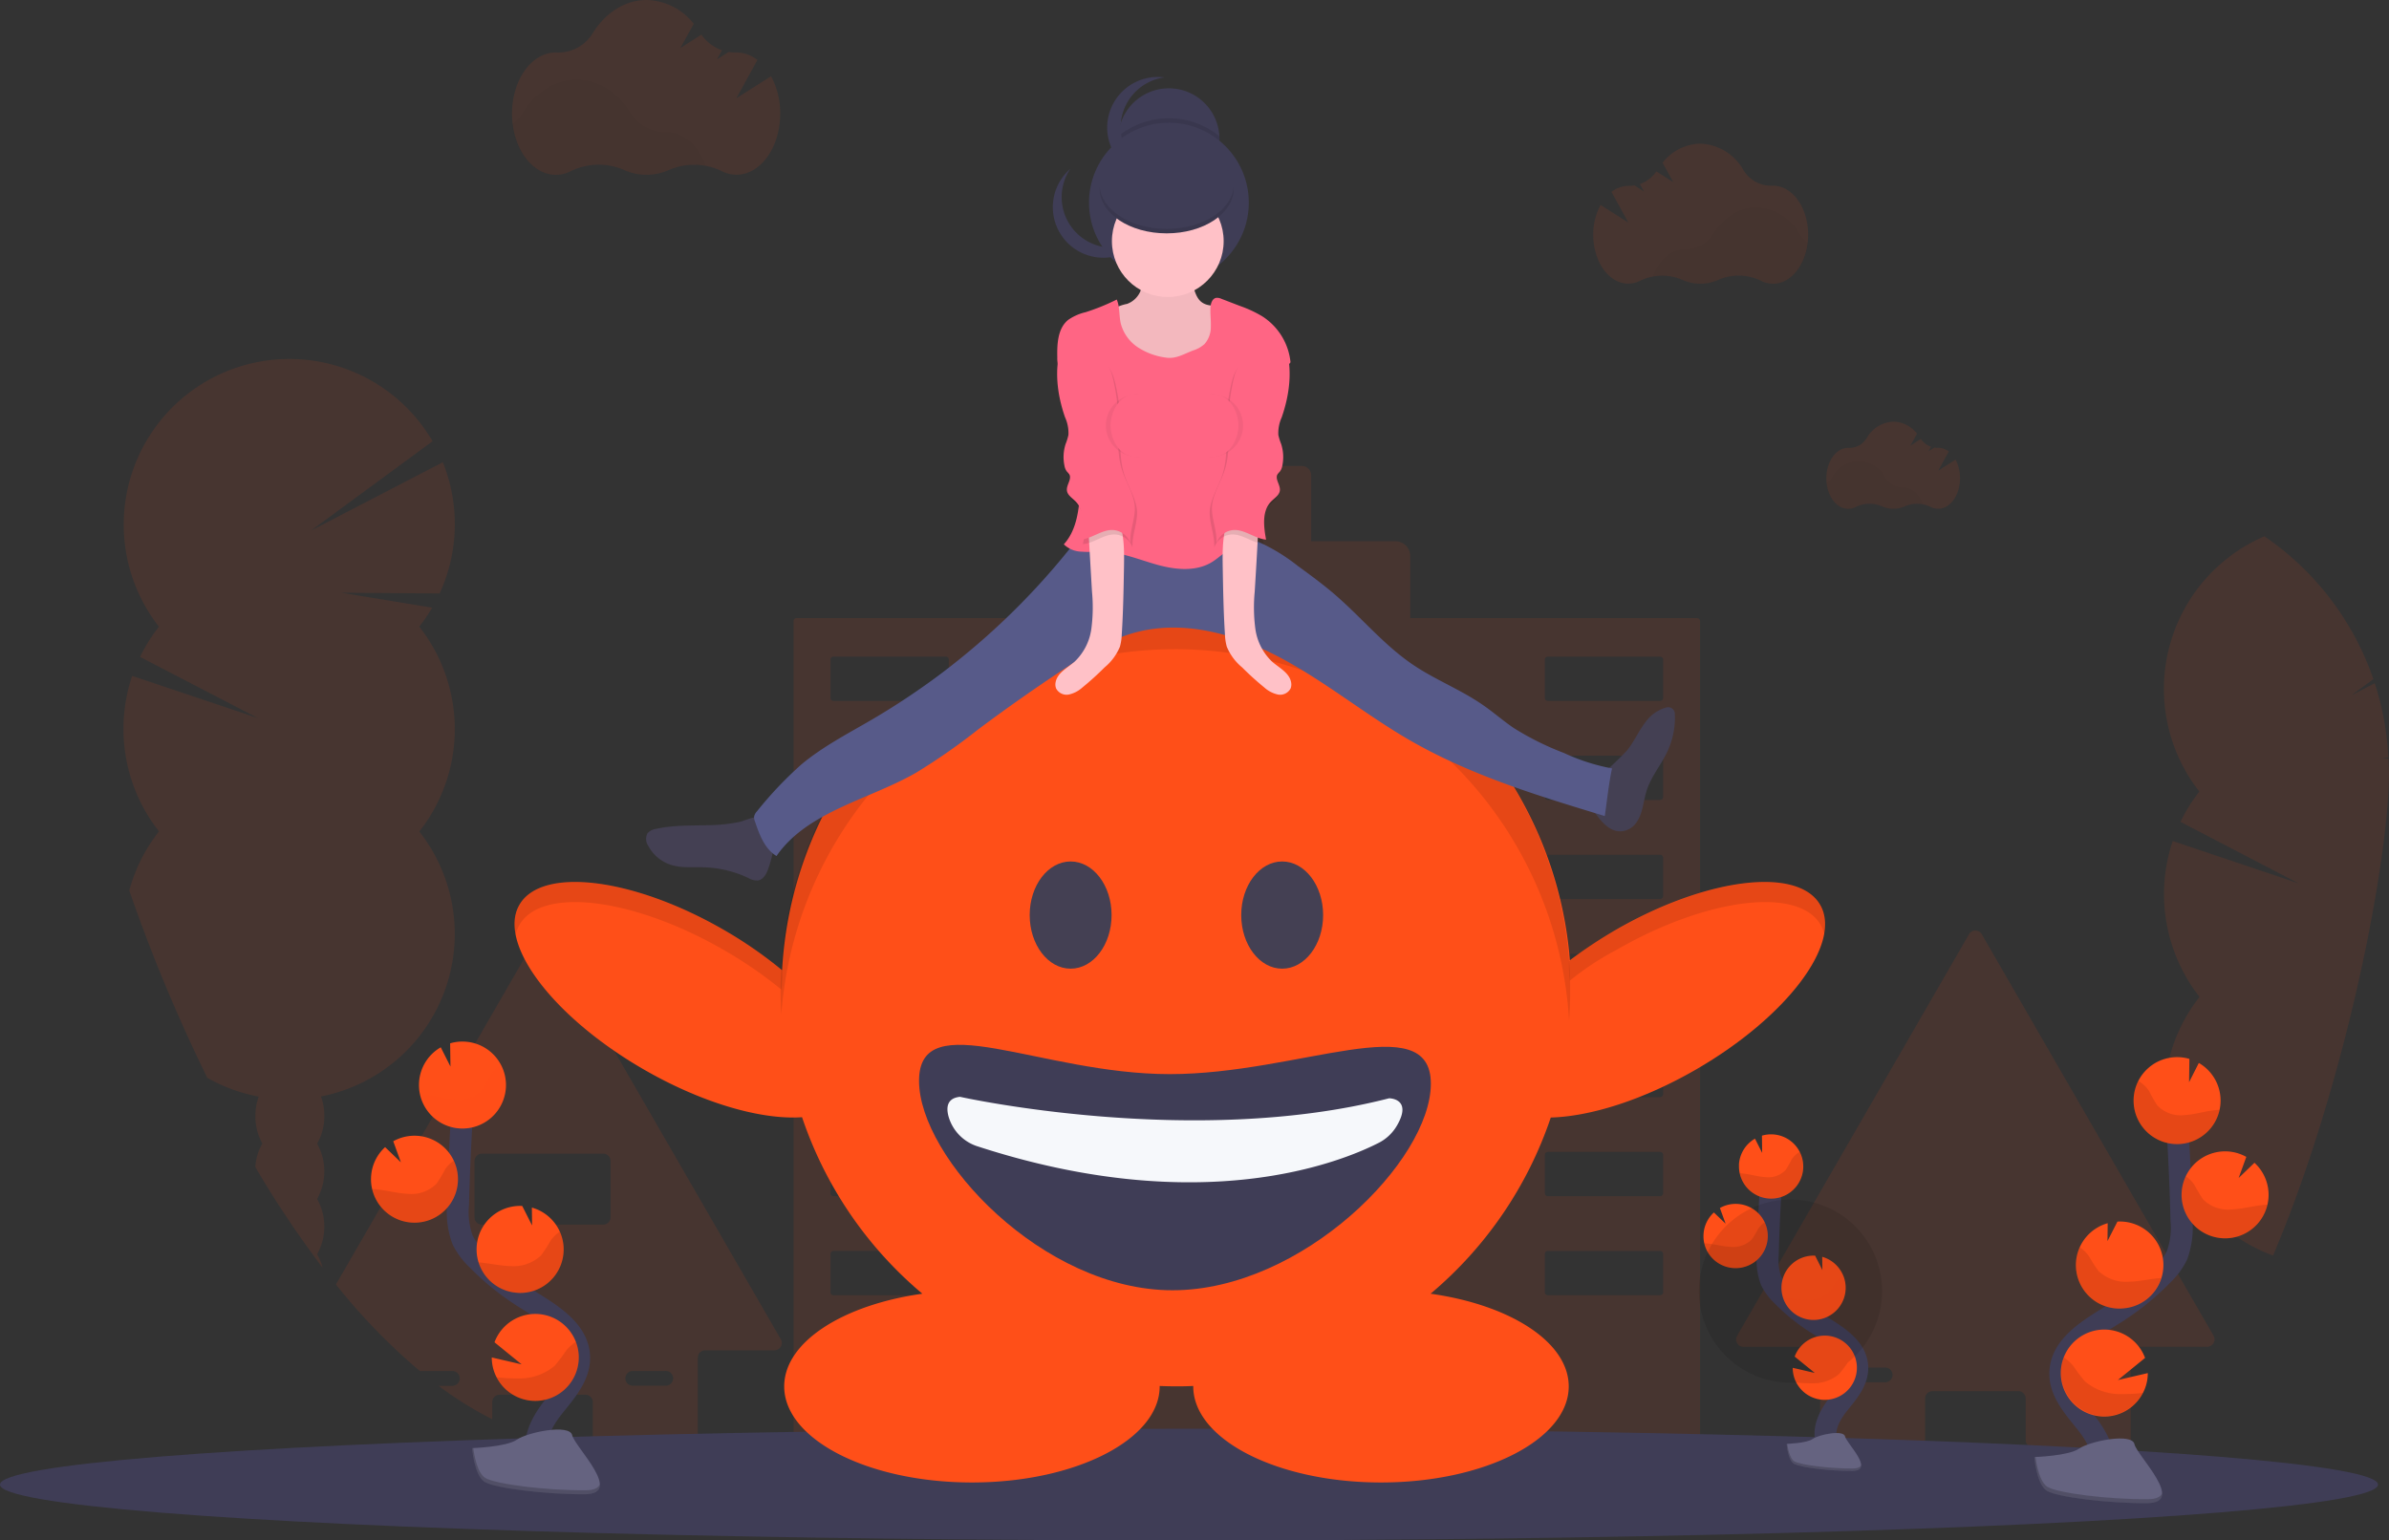 <svg xmlns="http://www.w3.org/2000/svg" width="436.47" height="281.519" viewBox="0 0 436.47 281.519">
  <rect x="0" y="0" width="436.47" height="281.519" fill="#333333" stroke="none"/>
  <g id="Group_11" data-name="Group 11" transform="translate(-635 -1515.911)">
    <path id="Path_185" data-name="Path 185" d="M929.614,595.784l-42.34-73.357a1.348,1.348,0,0,0-2.34,0l-42.353,73.357a1.348,1.348,0,0,0,1.172,2.042h12.634a1.356,1.356,0,0,1,1.352,1.352v15.672a1.348,1.348,0,0,0,1.343,1.352h16.484a1.352,1.352,0,0,0,1.352-1.352v-7.583a1.348,1.348,0,0,1,1.348-1.347h15.672a1.352,1.352,0,0,1,1.352,1.347v7.567a1.352,1.352,0,0,0,1.352,1.352h16.48a1.364,1.364,0,0,0,1.356-1.352V599.161a1.352,1.352,0,0,1,1.352-1.352h12.634a1.352,1.352,0,0,0,1.151-2.025ZM870.581,603.9a1.364,1.364,0,0,1-.96.408h-5.945a1.352,1.352,0,0,1,0-2.7h5.945a1.348,1.348,0,0,1,1.352,1.352,1.364,1.364,0,0,1-.392.943Zm38.9,0a1.343,1.343,0,0,1-.956.408h-5.941a1.352,1.352,0,0,1,0-2.7h5.941a1.347,1.347,0,0,1,.956,2.307Z" transform="translate(109.802 1164.222)" fill="#ff4f18" opacity="0.1"/>
    <path id="Path_186" data-name="Path 186" d="M297.175,597.377l-42.348-73.353a1.356,1.356,0,0,0-2.344,0L215.9,587.38a111.974,111.974,0,0,0,15.325,15.807h5.949a1.352,1.352,0,0,1,.956,2.307,1.327,1.327,0,0,1-.955.408h-2.515a65.452,65.452,0,0,0,9.8,6.1v-3.124a1.356,1.356,0,0,1,1.356-1.352h15.668a1.352,1.352,0,0,1,1.352,1.352v7.562a1.258,1.258,0,0,0,.127.568,1.339,1.339,0,0,0,1.225.784H280.67a1.335,1.335,0,0,0,1.074-.543,1.294,1.294,0,0,0,.269-.817V600.758a1.352,1.352,0,0,1,1.352-1.352H296a1.347,1.347,0,0,0,1.176-2.029Zm-28,6.207a1.36,1.36,0,0,1,.96-.408h5.945a1.352,1.352,0,1,1,0,2.7h-5.945a1.348,1.348,0,0,1-1.352-1.352,1.364,1.364,0,0,1,.392-.943Zm-26.6-27.146a1.347,1.347,0,0,1-1.352-1.352V564.82a1.348,1.348,0,0,1,1.352-1.352h22.152a1.352,1.352,0,0,1,1.352,1.352v10.266a1.352,1.352,0,0,1-1.352,1.352Z" transform="translate(480.473 1163.275)" fill="#ff4f18" opacity="0.1"/>
    <path id="Path_187" data-name="Path 187" d="M585.738,341.628H533.324V330.292a2.707,2.707,0,0,0-2.711-2.711h-15.39V315.527a1.707,1.707,0,0,0-1.707-1.707H493.691a1.707,1.707,0,0,0-1.707,1.707V327.6h-18.1a2.711,2.711,0,0,0-2.711,2.711v11.307H421.207a.551.551,0,0,0-.547.551V492.659a.551.551,0,0,0,.547.551h33.214a.551.551,0,0,0,.551-.551V472.413a.559.559,0,0,1,.555-.551h14.026a.555.555,0,0,1,.551.551v20.245a.555.555,0,0,0,.547.551h65.636a.555.555,0,0,0,.551-.551V472.413a.555.555,0,0,1,.547-.551h14.03a.555.555,0,0,1,.555.551v20.245a.555.555,0,0,0,.547.551h33.218a.551.551,0,0,0,.547-.551V342.179a.551.551,0,0,0-.547-.551Zm-136.715,123.2a.547.547,0,0,1-.543.547H427.965a.551.551,0,0,1-.555-.547v-7.007a.555.555,0,0,1,.555-.551H448.48a.551.551,0,0,1,.543.551Zm0-18.106a.547.547,0,0,1-.543.551H427.965a.551.551,0,0,1-.555-.551v-7a.551.551,0,0,1,.555-.551H448.48a.547.547,0,0,1,.543.551Zm0-18.1a.551.551,0,0,1-.543.551H427.965a.555.555,0,0,1-.555-.551v-7.007a.555.555,0,0,1,.555-.551H448.48a.551.551,0,0,1,.543.551Zm0-18.106a.547.547,0,0,1-.543.551H427.965a.551.551,0,0,1-.555-.551v-7a.551.551,0,0,1,.555-.551H448.48a.547.547,0,0,1,.543.551Zm0-18.1a.551.551,0,0,1-.543.551H427.965a.555.555,0,0,1-.555-.551v-7.007a.551.551,0,0,1,.555-.547H448.48a.547.547,0,0,1,.543.547Zm0-18.1a.547.547,0,0,1-.543.547H427.965a.551.551,0,0,1-.555-.547v-7.007a.555.555,0,0,1,.555-.551H448.48a.551.551,0,0,1,.543.551Zm0-18.106a.547.547,0,0,1-.543.551H427.965a.551.551,0,0,1-.555-.551v-7a.551.551,0,0,1,.555-.551H448.48a.547.547,0,0,1,.543.551Zm48.641,108.617a.551.551,0,0,1-.555.547H476.594a.547.547,0,0,1-.547-.547v-7a.551.551,0,0,1,.547-.551h20.515a.555.555,0,0,1,.555.551Zm0-18.106a.551.551,0,0,1-.555.551H476.594a.547.547,0,0,1-.547-.551v-7a.547.547,0,0,1,.547-.551h20.515a.551.551,0,0,1,.555.551Zm0-18.1a.555.555,0,0,1-.555.551H476.594a.551.551,0,0,1-.547-.535v-7.019a.551.551,0,0,1,.547-.551h20.515a.555.555,0,0,1,.555.551Zm0-18.106a.551.551,0,0,1-.555.551H476.594a.547.547,0,0,1-.547-.551v-7a.547.547,0,0,1,.547-.551h20.515a.551.551,0,0,1,.555.551Zm0-18.1a.555.555,0,0,1-.555.551H476.594a.551.551,0,0,1-.547-.551v-7a.547.547,0,0,1,.547-.547h20.515a.551.551,0,0,1,.555.547Zm0-18.1a.551.551,0,0,1-.555.547H476.594a.547.547,0,0,1-.547-.531v-7.019a.551.551,0,0,1,.547-.551h20.515a.555.555,0,0,1,.555.551Zm0-18.106a.551.551,0,0,1-.555.551H476.594a.547.547,0,0,1-.547-.551v-7a.547.547,0,0,1,.547-.551h20.515a.551.551,0,0,1,.555.551Zm33.23,108.617a.547.547,0,0,1-.551.547H509.816a.555.555,0,0,1-.555-.547v-7a.559.559,0,0,1,.555-.551h20.511a.551.551,0,0,1,.551.551Zm0-18.106a.547.547,0,0,1-.551.551H509.816a.555.555,0,0,1-.555-.551v-6.995a.555.555,0,0,1,.555-.551h20.511a.547.547,0,0,1,.551.551Zm0-18.1a.551.551,0,0,1-.551.551H509.816a.559.559,0,0,1-.555-.551v-7a.559.559,0,0,1,.555-.551h20.511a.551.551,0,0,1,.551.551Zm0-18.106a.547.547,0,0,1-.551.551H509.816a.555.555,0,0,1-.555-.551v-6.995a.555.555,0,0,1,.555-.551h20.511a.547.547,0,0,1,.551.551Zm0-18.1a.551.551,0,0,1-.551.551H509.816a.559.559,0,0,1-.555-.551v-7a.555.555,0,0,1,.555-.547h20.511a.547.547,0,0,1,.551.547Zm0-18.1a.547.547,0,0,1-.551.547H509.816a.555.555,0,0,1-.555-.547v-7a.559.559,0,0,1,.555-.551h20.511a.551.551,0,0,1,.551.551Zm0-18.106a.547.547,0,0,1-.551.551H509.816a.555.555,0,0,1-.555-.551v-6.995a.555.555,0,0,1,.555-.551h20.511a.547.547,0,0,1,.551.551Zm48.641,108.617a.555.555,0,0,1-.555.547H558.465a.543.543,0,0,1-.547-.547v-6.995a.547.547,0,0,1,.547-.551H578.98a.559.559,0,0,1,.555.551Zm0-18.106a.555.555,0,0,1-.555.551H558.465a.547.547,0,0,1-.547-.551v-6.991a.547.547,0,0,1,.547-.551H578.98a.555.555,0,0,1,.555.551Zm0-18.1a.559.559,0,0,1-.555.551H558.465a.547.547,0,0,1-.547-.527v-7.019a.547.547,0,0,1,.547-.551H578.98a.559.559,0,0,1,.555.551Zm0-18.106a.555.555,0,0,1-.555.551H558.465a.547.547,0,0,1-.547-.551v-6.991a.547.547,0,0,1,.547-.551H578.98a.555.555,0,0,1,.555.551Zm0-18.1a.559.559,0,0,1-.555.551H558.465a.547.547,0,0,1-.547-.551v-6.995a.543.543,0,0,1,.547-.547H578.98a.555.555,0,0,1,.555.547Zm0-18.1a.555.555,0,0,1-.555.547H558.465a.543.543,0,0,1-.547-.522v-7.019a.547.547,0,0,1,.547-.551H578.98a.559.559,0,0,1,.555.551Zm0-18.106a.555.555,0,0,1-.555.551H558.465a.547.547,0,0,1-.547-.551v-6.99a.547.547,0,0,1,.547-.551H578.98a.555.555,0,0,1,.555.551Z" transform="translate(359.324 1287.246)" fill="#ff4f18" opacity="0.1"/>
    <path id="Path_188" data-name="Path 188" d="M174.884,314.845a30.392,30.392,0,0,0,2.356-3.463l-16.607-2.728,17.967.135a30.286,30.286,0,0,0,.584-23.982l-24.092,12.5L177.31,280.97a30.27,30.27,0,1,0-49.993,33.892,30.173,30.173,0,0,0-3.45,5.521l21.536,11.18-22.977-7.713a30.294,30.294,0,0,0,4.9,28.424,30.065,30.065,0,0,0-5.427,10.8A301.543,301.543,0,0,0,136.15,397.3a29.968,29.968,0,0,0,9.392,3.434,10.5,10.5,0,0,0-.6,3.516,9.984,9.984,0,0,0,1.274,5.055,9.8,9.8,0,0,0-1.29,4.312h0A186.175,186.175,0,0,0,157.22,432a9.288,9.288,0,0,0-1-2.45,10.376,10.376,0,0,0,0-10.11,10.376,10.376,0,0,0,0-10.11,9.984,9.984,0,0,0,1.315-5.055,10.368,10.368,0,0,0-.612-3.565,30.27,30.27,0,0,0,17.967-48.416,30.262,30.262,0,0,0,0-37.428Z" transform="translate(536.72 1315.58)" fill="#ff4f18" opacity="0.1"/>
    <path id="Path_189" data-name="Path 189" d="M1074.819,385.944l-1.225-.2h1.2a51.822,51.822,0,0,0-2.483-13.6l-4.271,2.217,4.018-2.965a52.12,52.12,0,0,0-19.906-26.1,30.38,30.38,0,0,0-11.887,46.652,30.27,30.27,0,0,0-3.45,5.533l21.56,11.229-22.977-7.73a30.413,30.413,0,0,0,4.9,28.485,30.384,30.384,0,0,0,13.434,47.273c1.633-3.875,3.222-7.926,4.708-12.091,1.315-3.675,2.568-7.419,3.749-11.2a344.229,344.229,0,0,0,8.641-33.712c2.613-12.952,4.083-24.271,4.083-31.442C1074.872,387.5,1074.852,386.724,1074.819,385.944Z" transform="translate(-3.443 1268.626)" fill="#ff4f18" opacity="0.1"/>
    <ellipse id="Ellipse_17" data-name="Ellipse 17" cx="217.234" cy="10.208" rx="217.234" ry="10.208" transform="translate(635 1777.013)" fill="#3f3d56"/>
    <path id="Path_190" data-name="Path 190" d="M534.361,428.7c-4.059-7.032-20.825-4.961-37.408,4.622a79.689,79.689,0,0,0-8.322,5.517,72.132,72.132,0,0,0-143.93,1.813,77.371,77.371,0,0,0-10.617-7.35c-16.55-9.563-33.32-11.633-37.375-4.6s6.125,20.5,22.708,30.082c10.743,6.2,21.544,9.253,28.931,8.734a72.214,72.214,0,0,0,21.977,32.258c-14.545,2.042-25.239,8.845-25.239,16.938,0,9.694,15.357,17.558,34.3,17.558s34.3-7.865,34.3-17.558v-.078q1.527.065,3.067.069t3.067-.069v.078c0,9.694,15.357,17.558,34.3,17.558s34.3-7.865,34.3-17.558c0-8.093-10.694-14.9-25.239-16.938a72.2,72.2,0,0,0,21.96-32.2c7.224-.188,16.905-3.214,26.542-8.779C528.269,449.2,538.444,435.728,534.361,428.7Z" transform="translate(433.187 1252.562)" fill="#ff4f18"/>
    <path id="Path_191" data-name="Path 191" d="M296.711,507.852c4.059-7.031,20.825-4.961,37.408,4.622a77.278,77.278,0,0,1,10.457,7.2,23.244,23.244,0,0,0,.151-3.553A77.416,77.416,0,0,0,334.11,508.8c-16.574-9.584-33.345-11.654-37.4-4.622a7.733,7.733,0,0,0-.69,5.472A6.534,6.534,0,0,1,296.711,507.852Z" transform="translate(433.186 1177.086)" opacity="0.1"/>
    <path id="Path_192" data-name="Path 192" d="M813.6,507.852c-4.059-7.032-20.825-4.961-37.412,4.622a49.6,49.6,0,0,0-8.412,5.57,22.249,22.249,0,0,1-.151-3.553A49.7,49.7,0,0,1,776.2,508.8c16.6-9.584,33.353-11.654,37.412-4.622a7.733,7.733,0,0,1,.69,5.472A6.537,6.537,0,0,0,813.6,507.852Z" transform="translate(154.04 1177.086)" opacity="0.1"/>
    <ellipse id="Ellipse_18" data-name="Ellipse 18" cx="7.481" cy="9.796" rx="7.481" ry="9.796" transform="translate(823.124 1673.345)" fill="#444053"/>
    <ellipse id="Ellipse_19" data-name="Ellipse 19" cx="7.481" cy="9.796" rx="7.481" ry="9.796" transform="translate(861.773 1673.345)" fill="#444053"/>
    <path id="Path_193" data-name="Path 193" d="M570.315,579.99c0,14.063-23.492,37.755-47.2,37.755s-46.309-24.227-46.309-38.277,22.128-1.225,45.811-1.225S570.315,565.923,570.315,579.99Z" transform="translate(326.102 1133.964)" fill="#3f3d56"/>
    <path id="Path_194" data-name="Path 194" d="M491.8,596.16s42.61,9.486,78.4.269c0,0,4.381,0,1.388,5.063a8.088,8.088,0,0,1-3.267,3.071c-6.9,3.524-32.442,13.945-73.284.657a8.036,8.036,0,0,1-5.325-5.451C489.243,598.051,489.452,596.4,491.8,596.16Z" transform="translate(318.589 1120.195)" fill="#f6f8fb"/>
    <path id="Path_195" data-name="Path 195" d="M486.9,381.742a72.128,72.128,0,0,1,72,67.849q.2-2.689.2-5.439a72.131,72.131,0,1,0-144.263,0c0,1.441.051,2.858.133,4.292a72.137,72.137,0,0,1,71.928-66.7Z" transform="translate(362.77 1252.811)" opacity="0.1"/>
    <path id="Path_196" data-name="Path 196" d="M584.449,154.009a9.245,9.245,0,0,1-18.489,0v-.445a9.245,9.245,0,0,1,18.465,0A3.248,3.248,0,0,1,584.449,154.009Z" transform="translate(273.355 1387.252)" fill="#3f3d56"/>
    <path id="Path_197" data-name="Path 197" d="M584.449,161.946a9.245,9.245,0,0,1-18.489,0V161.5a14.594,14.594,0,0,1,18.465,0A3.248,3.248,0,0,1,584.449,161.946Z" transform="translate(273.355 1379.315)" opacity="0.1"/>
    <circle id="Ellipse_20" data-name="Ellipse 20" cx="14.598" cy="14.598" r="14.598" transform="translate(833.961 1538.341)" fill="#3f3d56"/>
    <path id="Path_198" data-name="Path 198" d="M563.448,148.964a9.249,9.249,0,0,1,8.02-9.163,9.245,9.245,0,1,0,0,18.326A9.249,9.249,0,0,1,563.448,148.964Z" transform="translate(276.291 1390.255)" fill="#3f3d56"/>
    <path id="Path_199" data-name="Path 199" d="M541.407,192.969a9.245,9.245,0,0,1-1.556-12.079A9.245,9.245,0,1,0,552.833,194a8.875,8.875,0,0,0,.751-.976A9.241,9.241,0,0,1,541.407,192.969Z" transform="translate(290.684 1365.896)" fill="#3f3d56"/>
    <path id="Path_200" data-name="Path 200" d="M565.277,233.207a7.992,7.992,0,0,0-2.16.739c-1.225.845-1.172,2.638-.817,4.083.817,3.267,2.858,6.415,5.949,7.758a14.449,14.449,0,0,0,5.994.87c2.217-.024,4.712-.306,6.084-2.042a8.015,8.015,0,0,0,1.245-3.046,24.266,24.266,0,0,0,1.115-8.1c-1.343.118-2.858.2-3.887-.649s-1.3-2.45-1.756-3.793a.955.955,0,0,0-.343-.539,1.045,1.045,0,0,0-.612-.094,24.188,24.188,0,0,1-4.2-.208c-.87-.114-3.009-1.021-3.675-.257-.478.559-.176,2.246-.539,3.026a4.23,4.23,0,0,1-2.4,2.25Z" transform="translate(275.651 1338.242)" fill="#ffc1c7"/>
    <path id="Path_201" data-name="Path 201" d="M565.277,233.207a7.992,7.992,0,0,0-2.16.739c-1.225.845-1.172,2.638-.817,4.083.817,3.267,2.858,6.415,5.949,7.758a14.449,14.449,0,0,0,5.994.87c2.217-.024,4.712-.306,6.084-2.042a8.015,8.015,0,0,0,1.245-3.046,24.266,24.266,0,0,0,1.115-8.1c-1.343.118-2.858.2-3.887-.649s-1.3-2.45-1.756-3.793a.955.955,0,0,0-.343-.539,1.045,1.045,0,0,0-.612-.094,24.188,24.188,0,0,1-4.2-.208c-.87-.114-3.009-1.021-3.675-.257-.478.559-.176,2.246-.539,3.026a4.23,4.23,0,0,1-2.4,2.25Z" transform="translate(275.651 1338.242)" opacity="0.05"/>
    <path id="Path_202" data-name="Path 202" d="M366.294,472.423c-3.267.1-6.6-.041-9.8.678a2.511,2.511,0,0,0-1.584.817,2.289,2.289,0,0,0,.167,2.328,7.231,7.231,0,0,0,4.132,3.434c1.944.621,4.038.384,6.072.449a20.311,20.311,0,0,1,8.012,1.927,3.239,3.239,0,0,0,1.8.478c.9-.139,1.466-1.041,1.8-1.891a23.07,23.07,0,0,0,.9-3.132c.474-2.013.539-5.99-2.225-6.533-1.266-.245-2.756.629-3.973.882A29.571,29.571,0,0,1,366.294,472.423Z" transform="translate(398.377 1194.286)" fill="#444053"/>
    <path id="Path_203" data-name="Path 203" d="M783.1,444.287A3.765,3.765,0,0,0,785,442.825c1.225-1.784,1.225-3.916,1.874-5.872.817-2.544,2.626-4.643,3.761-7.064A14.606,14.606,0,0,0,792,422.947a1.225,1.225,0,0,0-1.433-1.143,6.914,6.914,0,0,0-3.916,2.687c-1.262,1.633-2.087,3.577-3.381,5.19a51.842,51.842,0,0,1-4.651,4.39c-1.931,1.862-3.446,3.887-1.723,6.3C778.3,442.359,780.235,445.226,783.1,444.287Z" transform="translate(148.995 1223.366)" fill="#444053"/>
    <path id="Path_204" data-name="Path 204" d="M462.243,343.466a131.194,131.194,0,0,1-37.567,33.145c-4.447,2.609-9.085,4.978-13.038,8.289a68.885,68.885,0,0,0-8.069,8.51,2.041,2.041,0,0,0-.572,1.045,2.005,2.005,0,0,0,.151.841c.817,2.409,1.764,5.023,3.945,6.337,5.651-8.167,16.881-10.278,25.492-15.219a113.974,113.974,0,0,0,11.339-7.905q8-5.99,16.362-11.478c3.7-2.426,7.5-4.81,11.74-6.072,8.983-2.687,18.783,0,27.081,4.41s15.6,10.437,23.732,15.129c11.05,6.37,23.377,10.127,35.582,13.83.437-2.932.7-5.807,1.323-8.706a36.477,36.477,0,0,1-8.767-2.813,51.986,51.986,0,0,1-9.216-4.586c-1.882-1.274-3.593-2.793-5.455-4.083-4.059-2.858-8.763-4.655-12.875-7.428-5.357-3.61-9.5-8.718-14.4-12.928-2.136-1.833-4.406-3.5-6.68-5.153a34.132,34.132,0,0,0-7.452-4.52c-3.218-1.27-6.729-1.531-10.18-1.776C477,341.763,469.557,341,462.243,343.466Z" transform="translate(369.774 1270.716)" fill="#575a89"/>
    <circle id="Ellipse_21" data-name="Ellipse 21" cx="10.208" cy="10.208" r="10.208" transform="translate(838.147 1549.775)" fill="#ffc1c7"/>
    <path id="Path_205" data-name="Path 205" d="M558.532,249.487a12.25,12.25,0,0,1-5.153-1.878,7.505,7.505,0,0,1-3.14-4.386c-.331-1.441-.147-3-.727-4.353a38.968,38.968,0,0,1-5.717,2.319,9.224,9.224,0,0,0-3.161,1.4c-1.931,1.572-2.042,4.43-1.989,6.917a4.6,4.6,0,0,0,.184,1.458,3.675,3.675,0,0,0,.8,1.2c2.1,2.246,5.361,3.177,7.35,5.533a7.877,7.877,0,0,0-1.923,4.149,14.659,14.659,0,0,1-.261,1.846,11.39,11.39,0,0,1-.6,1.466c-1.29,2.94-1.245,6.264-1.441,9.465s-.751,6.611-2.916,8.983a4.829,4.829,0,0,0,3.312,1.343c1.27.118,2.585-.049,3.879,0,3.414.1,6.635,1.495,9.927,2.405s7.027,1.282,9.939-.5c1.021-.625,1.886-1.486,2.911-2.1a14.335,14.335,0,0,1,4.083-1.445l.51-17.052a28.971,28.971,0,0,1,.257-3.573c.739-4.663,3.716-8.612,6.6-12.348a11.3,11.3,0,0,0-5.182-8.412,22.2,22.2,0,0,0-4.083-1.895l-3.356-1.29a1.87,1.87,0,0,0-.956-.18c-.727.131-1,1.017-1.045,1.752-.065,1.16.106,2.323.065,3.483a4.715,4.715,0,0,1-1.152,3.205,5.537,5.537,0,0,1-2.042,1.16C561.787,248.805,560.341,249.757,558.532,249.487Z" transform="translate(289.521 1331.782)" fill="#ff6584"/>
    <path id="Path_206" data-name="Path 206" d="M544.491,350.889a29.974,29.974,0,0,1-.114,6.819,10.183,10.183,0,0,1-3.03,5.978c-1.319,1.164-3.173,2.042-3.5,3.785a2.041,2.041,0,0,0,.09,1.143,2.173,2.173,0,0,0,2.352,1.1,5.484,5.484,0,0,0,2.45-1.282,54.131,54.131,0,0,0,4.059-3.675,9.689,9.689,0,0,0,2.8-3.789,9.354,9.354,0,0,0,.331-2.213c.265-4.083.335-8.167.408-12.25.049-2.973.082-6.039-1.013-8.8.163.408-3.814.8-4.116.817-1.715.151-1.388.857-1.29,2.474Q544.2,345.957,544.491,350.889Z" transform="translate(290.014 1273.117)" fill="#ffc1c7"/>
    <path id="Path_207" data-name="Path 207" d="M618.506,350.889a29.974,29.974,0,0,0,.114,6.819,10.183,10.183,0,0,0,3.03,5.978c1.319,1.164,3.173,2.042,3.5,3.785a2.041,2.041,0,0,1-.09,1.143,2.173,2.173,0,0,1-2.352,1.1,5.484,5.484,0,0,1-2.45-1.282,54.125,54.125,0,0,1-4.059-3.675,9.689,9.689,0,0,1-2.8-3.789,9.354,9.354,0,0,1-.331-2.213c-.265-4.083-.335-8.167-.408-12.25-.049-2.973-.082-6.039,1.013-8.8-.163.408,3.814.8,4.116.817,1.715.151,1.388.857,1.29,2.474Q618.813,345.957,618.506,350.889Z" transform="translate(245.733 1273.117)" fill="#ffc1c7"/>
    <path id="Path_208" data-name="Path 208" d="M540.427,261.7c-1.441,4.255-.857,8.983.617,13.218a6.887,6.887,0,0,1,.612,3.218,10.113,10.113,0,0,1-.506,1.633,7.734,7.734,0,0,0-.221,3.965,2.482,2.482,0,0,0,.453,1.094,5.077,5.077,0,0,1,.408.474c.559.874-.539,1.956-.408,2.989.1.858.968,1.364,1.576,1.98,1.719,1.744,1.388,4.582.939,6.991,2.087-.184,3.887-1.891,5.978-1.752a3.577,3.577,0,0,1,3.079,2.372c-.078-2.021.641-3.744.817-5.762.233-2.626-1.466-4.978-2.287-7.477-1.2-3.642-.523-7.6-.817-11.433a38.211,38.211,0,0,0-.621-4.243c-.372-1.919-.915-4.018-2.54-5.108C545.413,262.468,542.26,263.456,540.427,261.7Z" transform="translate(288.953 1318.083)" opacity="0.1"/>
    <path id="Path_209" data-name="Path 209" d="M539.427,259.7c-1.441,4.255-.857,8.983.617,13.218a6.889,6.889,0,0,1,.612,3.218,10.12,10.12,0,0,1-.506,1.633,7.733,7.733,0,0,0-.221,3.965,2.482,2.482,0,0,0,.453,1.094,5.077,5.077,0,0,1,.408.474c.559.874-.539,1.956-.408,2.989.1.858.968,1.364,1.576,1.98,1.719,1.744,1.388,4.582.939,6.991,2.087-.184,3.887-1.891,5.978-1.752a3.577,3.577,0,0,1,3.079,2.372c-.078-2.021.641-3.744.817-5.762.233-2.626-1.466-4.978-2.287-7.477-1.2-3.642-.523-7.6-.817-11.433a38.183,38.183,0,0,0-.621-4.243c-.372-1.919-.915-4.018-2.54-5.108C544.413,260.468,541.26,261.456,539.427,259.7Z" transform="translate(289.544 1319.266)" fill="#ff6584"/>
    <path id="Path_210" data-name="Path 210" d="M620.213,261.7c1.441,4.255.857,8.983-.617,13.218a6.888,6.888,0,0,0-.613,3.218,10.119,10.119,0,0,0,.506,1.633,7.733,7.733,0,0,1,.22,3.965,2.482,2.482,0,0,1-.453,1.094,5.086,5.086,0,0,0-.408.474c-.559.874.539,1.956.408,2.989-.1.858-.968,1.364-1.576,1.98-1.719,1.744-1.388,4.582-.939,6.991-2.087-.184-3.887-1.891-5.978-1.752a3.577,3.577,0,0,0-3.079,2.372c.078-2.021-.641-3.744-.817-5.762-.233-2.626,1.466-4.978,2.287-7.477,1.2-3.642.523-7.6.817-11.433a38.205,38.205,0,0,1,.612-4.222c.372-1.919.915-4.018,2.54-5.108C615.227,262.468,618.38,263.456,620.213,261.7Z" transform="translate(249.163 1318.083)" opacity="0.1"/>
    <path id="Path_211" data-name="Path 211" d="M621.213,259.7c1.441,4.255.857,8.983-.617,13.218a6.889,6.889,0,0,0-.612,3.218,10.108,10.108,0,0,0,.506,1.633,7.735,7.735,0,0,1,.22,3.965,2.483,2.483,0,0,1-.453,1.094,5.076,5.076,0,0,0-.408.474c-.559.874.539,1.956.408,2.989-.1.858-.968,1.364-1.576,1.98-1.719,1.744-1.388,4.582-.939,6.991-2.087-.184-3.887-1.891-5.978-1.752a3.577,3.577,0,0,0-3.079,2.372c.078-2.021-.641-3.744-.817-5.762-.233-2.626,1.466-4.978,2.287-7.477,1.2-3.642.523-7.6.817-11.433a38.22,38.22,0,0,1,.612-4.222c.372-1.919.915-4.018,2.54-5.108C616.227,260.468,619.38,261.456,621.213,259.7Z" transform="translate(248.572 1319.266)" fill="#ff6584"/>
    <ellipse id="Ellipse_22" data-name="Ellipse 22" cx="12.25" cy="8.167" rx="12.25" ry="8.167" transform="translate(835.901 1542.22)" fill="#3f3d56"/>
    <path id="Path_212" data-name="Path 212" d="M561.417,287.437a5.717,5.717,0,0,1,5.308-5.717h-.408a5.717,5.717,0,1,0,0,11.433,2.713,2.713,0,0,0,.408-.02A5.717,5.717,0,0,1,561.417,287.437Z" transform="translate(276.526 1306.238)" opacity="0.05"/>
    <ellipse id="Ellipse_23" data-name="Ellipse 23" cx="4.492" cy="5.717" rx="4.492" ry="5.717" transform="translate(837.943 1587.954)" fill="#ff6584"/>
    <path id="Path_213" data-name="Path 213" d="M611.908,287.437a5.717,5.717,0,0,0-5.308-5.717h.408a5.717,5.717,0,1,1,0,11.433,2.768,2.768,0,0,1-.408-.02A5.717,5.717,0,0,0,611.908,287.437Z" transform="translate(249.309 1306.238)" opacity="0.05"/>
    <ellipse id="Ellipse_24" data-name="Ellipse 24" cx="4.492" cy="5.717" rx="4.492" ry="5.717" transform="translate(852.234 1587.954)" fill="#ff6584"/>
    <path id="Path_214" data-name="Path 214" d="M569.85,196.478c-6.558,0-11.915-3.438-12.25-7.758v.408c0,4.492,5.488,8.167,12.25,8.167s12.25-3.675,12.25-8.167v-.408C581.769,193.04,576.412,196.478,569.85,196.478Z" transform="translate(278.301 1361.263)" opacity="0.1"/>
    <path id="Path_215" data-name="Path 215" d="M342.01,119.216l-6.337,4.022,3.847-7a6.268,6.268,0,0,0-3.83-1.368h-.1a7.386,7.386,0,0,1-1.315-.094l-2.148,1.36.919-1.674a7.644,7.644,0,0,1-3.757-2.858l-3.842,2.45,2.442-4.422a11.253,11.253,0,0,0-8.612-4.353c-4,0-7.558,2.381-9.857,6.084a7.35,7.35,0,0,1-6.533,3.512h-.212c-4.414,0-7.991,5.006-7.991,11.176s3.577,11.176,7.991,11.176a6.006,6.006,0,0,0,2.781-.694,11.534,11.534,0,0,1,9.673-.192,10.09,10.09,0,0,0,8.224,0,11.544,11.544,0,0,1,9.584.184,6.011,6.011,0,0,0,2.756.682c4.414,0,7.991-5,7.991-11.176a14.2,14.2,0,0,0-1.67-6.815Z" transform="translate(433.861 1410.631)" fill="#ff4f18" opacity="0.1"/>
    <path id="Path_216" data-name="Path 216" d="M330.066,156.681a11.8,11.8,0,0,0-6.848.747,10.082,10.082,0,0,1-8.22,0,11.535,11.535,0,0,0-9.673.188,5.962,5.962,0,0,1-2.781.7c-3.924,0-7.183-3.949-7.865-9.159a7.526,7.526,0,0,0,1.96-2.115c2.3-3.7,5.86-6.08,9.857-6.08s7.517,2.348,9.8,6.015a7.562,7.562,0,0,0,6.513,3.577h.1C326.048,150.531,328.751,153.035,330.066,156.681Z" transform="translate(433.861 1389.521)" opacity="0.03"/>
    <path id="Path_217" data-name="Path 217" d="M906.36,300.942l-3.161,2,1.919-3.487a3.12,3.12,0,0,0-1.915-.682h-.049a3.929,3.929,0,0,1-.657-.049l-1.07.678.457-.817a3.838,3.838,0,0,1-1.874-1.425L898.1,298.39l1.225-2.2A5.615,5.615,0,0,0,895.008,294a5.848,5.848,0,0,0-4.9,3.034,3.675,3.675,0,0,1-3.267,1.752h-.106c-2.2,0-3.985,2.495-3.985,5.574s1.784,5.566,3.985,5.566a2.989,2.989,0,0,0,1.388-.347,5.758,5.758,0,0,1,4.827-.094,5.026,5.026,0,0,0,4.083,0,5.749,5.749,0,0,1,4.782.094,2.977,2.977,0,0,0,1.372.339c2.2,0,3.985-2.495,3.985-5.574A7.114,7.114,0,0,0,906.36,300.942Z" transform="translate(85.921 1298.972)" fill="#ff4f18" opacity="0.1"/>
    <path id="Path_218" data-name="Path 218" d="M900.446,319.622a5.9,5.9,0,0,0-3.418.372,5.015,5.015,0,0,1-2.042.433,5.067,5.067,0,0,1-2.042-.441,5.717,5.717,0,0,0-4.822.094,3,3,0,0,1-1.388.347c-1.956,0-3.585-1.972-3.924-4.569a3.778,3.778,0,0,0,.98-1.053,5.487,5.487,0,0,1,9.8-.033,3.773,3.773,0,0,0,3.267,1.784h.053C898.433,316.556,899.78,317.8,900.446,319.622Z" transform="translate(85.886 1288.458)" opacity="0.03"/>
    <path id="Path_219" data-name="Path 219" d="M779.777,180.771l5.08,3.222-3.083-5.606a5.018,5.018,0,0,1,3.071-1.1h.082a6.045,6.045,0,0,0,1.054-.082L787.7,178.3l-.735-1.343a6.125,6.125,0,0,0,3.009-2.311l3.079,1.952-1.944-3.536a9.006,9.006,0,0,1,6.9-3.491,9.46,9.46,0,0,1,7.9,4.876,5.9,5.9,0,0,0,5.219,2.813h.176c3.536,0,6.4,4.01,6.4,8.955s-2.858,8.955-6.4,8.955a4.823,4.823,0,0,1-2.234-.555,9.232,9.232,0,0,0-7.758-.155,8.081,8.081,0,0,1-6.591,0,9.237,9.237,0,0,0-7.681.151,4.81,4.81,0,0,1-2.205.543c-3.536,0-6.4-4.01-6.4-8.955A11.369,11.369,0,0,1,779.777,180.771Z" transform="translate(147.644 1372.593)" fill="#ff4f18" opacity="0.1"/>
    <path id="Path_220" data-name="Path 220" d="M805.17,210.729a9.436,9.436,0,0,1,5.484.6,8.081,8.081,0,0,0,6.591,0,9.249,9.249,0,0,1,7.758.151,4.8,4.8,0,0,0,2.234.559c3.14,0,5.753-3.165,6.3-7.35a6.1,6.1,0,0,1-1.568-1.695,9.457,9.457,0,0,0-7.9-4.871c-3.205,0-6.019,1.882-7.86,4.818a6.064,6.064,0,0,1-5.219,2.858H810.9C808.388,205.829,806.224,207.822,805.17,210.729Z" transform="translate(131.823 1355.701)" opacity="0.03"/>
    <path id="Path_221" data-name="Path 221" d="M285.4,659.664c-1.686-3.12.225-6.942,2.421-9.722s4.88-5.68,4.822-9.224c-.082-5.1-5.492-8.105-9.8-10.8a47.77,47.77,0,0,1-8.8-7.068,12.857,12.857,0,0,1-2.707-3.622,14.767,14.767,0,0,1-.817-6.443q.282-10.9,1.078-21.789" transform="translate(448.169 1123.254)" fill="none" stroke="#3f3d56" stroke-miterlimit="10" stroke-width="4"/>
    <path id="Path_222" data-name="Path 222" d="M253.068,579.011a7.926,7.926,0,0,1,3.969-6.533l1.776,3.516-.061-4.243a7.84,7.84,0,0,1,2.617-.314,7.946,7.946,0,1,1-8.3,7.575Z" transform="translate(458.487 1134.829)" fill="#ff4f18"/>
    <path id="Path_223" data-name="Path 223" d="M286.512,704.909a7.946,7.946,0,1,0-.384-6.4l4.961,4.038-5.459-1.266A7.828,7.828,0,0,0,286.512,704.909Z" transform="translate(439.216 1062.705)" fill="#ff4f18"/>
    <path id="Path_224" data-name="Path 224" d="M286.415,660.875a7.946,7.946,0,0,0,2.519-15.59l.041,3.267-1.8-3.565h-.02a7.949,7.949,0,1,0-.739,15.882Z" transform="translate(443.237 1091.311)" fill="#ff4f18"/>
    <path id="Path_225" data-name="Path 225" d="M239.182,629.454a7.946,7.946,0,1,0-3.516-14.872l1.4,3.851-2.887-2.777a7.914,7.914,0,0,0-2.568,5.488,7.759,7.759,0,0,0,.2,2.189A7.942,7.942,0,0,0,239.182,629.454Z" transform="translate(471.18 1109.894)" fill="#ff4f18"/>
    <path id="Path_226" data-name="Path 226" d="M254.4,587.421c1.833.2,3.618.772,5.459.886a5.928,5.928,0,0,0,5.023-1.756,25.145,25.145,0,0,0,1.474-2.585,5.644,5.644,0,0,1,2-1.887,7.946,7.946,0,1,1-14.855,5.276A8.089,8.089,0,0,1,254.4,587.421Z" transform="translate(458.226 1128.526)" fill="#ff4f18" opacity="0.1"/>
    <path id="Path_227" data-name="Path 227" d="M239.463,636.045a7.95,7.95,0,0,0,7.558-11.335,5.856,5.856,0,0,0-1.6,1.6,25.336,25.336,0,0,1-1.572,2.626,6.478,6.478,0,0,1-5.272,1.842c-1.919-.09-3.769-.629-5.68-.817-.261-.024-.531-.041-.817-.049A7.942,7.942,0,0,0,239.463,636.045Z" transform="translate(470.9 1103.303)" opacity="0.1"/>
    <path id="Path_228" data-name="Path 228" d="M286.928,667.7a7.946,7.946,0,0,0,7.624-11.188,6.4,6.4,0,0,0-1.682,1.633,26.683,26.683,0,0,1-1.723,2.679,7.272,7.272,0,0,1-5.627,1.972c-1.968-.041-3.863-.527-5.819-.674A7.954,7.954,0,0,0,286.928,667.7Z" transform="translate(442.725 1084.488)" opacity="0.1"/>
    <path id="Path_229" data-name="Path 229" d="M287.79,712.294a7.946,7.946,0,0,0,14.484-6.484,7.991,7.991,0,0,0-1.744,1.556,31.128,31.128,0,0,1-2.127,2.822,9.965,9.965,0,0,1-6.582,2.315A34.687,34.687,0,0,1,287.79,712.294Z" transform="translate(437.938 1055.319)" opacity="0.1"/>
    <path id="Path_230" data-name="Path 230" d="M867.531,678.114c-1.225-2.3.167-5.129,1.793-7.183s3.6-4.194,3.557-6.811c-.057-3.765-4.055-5.986-7.244-7.983a35.232,35.232,0,0,1-6.509-5.235,9.616,9.616,0,0,1-2-2.679,10.915,10.915,0,0,1-.6-4.757q.208-8.052.817-16.1" transform="translate(101.447 1101.729)" fill="none" stroke="#3f3d56" stroke-miterlimit="10" stroke-width="4"/>
    <path id="Path_231" data-name="Path 231" d="M843.64,618.552a5.88,5.88,0,0,1,2.932-4.81l1.315,2.6-.041-3.148a5.96,5.96,0,0,1,1.935-.233,5.872,5.872,0,1,1-6.125,5.59Z" transform="translate(109.061 1110.258)" fill="#ff4f18"/>
    <path id="Path_232" data-name="Path 232" d="M868.351,711.6a5.868,5.868,0,1,0-.286-4.724l3.675,2.985-4.03-.935A5.8,5.8,0,0,0,868.351,711.6Z" transform="translate(94.82 1056.952)" fill="#ff4f18"/>
    <path id="Path_233" data-name="Path 233" d="M868.265,678.98a5.872,5.872,0,0,0,6.125-5.59,5.794,5.794,0,0,0-.506-2.671,5.884,5.884,0,0,0-3.769-3.267l.029,2.421-1.327-2.634h0a5.876,5.876,0,1,0-.551,11.74Z" transform="translate(97.805 1078.143)" fill="#ff4f18"/>
    <path id="Path_234" data-name="Path 234" d="M833.374,655.814a5.872,5.872,0,1,0-2.593-10.984l1.037,2.858-2.136-2.042a5.831,5.831,0,0,0-1.895,4.051,5.719,5.719,0,0,0,.147,1.633,5.868,5.868,0,0,0,5.439,4.484Z" transform="translate(118.445 1091.844)" fill="#ff4f18"/>
    <path id="Path_235" data-name="Path 235" d="M844.645,624.775c1.352.151,2.671.572,4.03.657a4.38,4.38,0,0,0,3.712-1.3,17.584,17.584,0,0,0,1.086-1.911,4.2,4.2,0,0,1,1.478-1.392,5.862,5.862,0,1,1-10.952,3.9C844.2,624.734,844.408,624.75,844.645,624.775Z" transform="translate(108.848 1105.599)" opacity="0.1"/>
    <path id="Path_236" data-name="Path 236" d="M833.6,660.691a5.876,5.876,0,0,0,5.586-8.371A4.4,4.4,0,0,0,838,653.5a17.506,17.506,0,0,1-1.16,1.94,4.806,4.806,0,0,1-3.9,1.364c-1.417-.065-2.781-.47-4.194-.6-.2-.02-.408-.033-.592-.037A5.868,5.868,0,0,0,833.6,660.691Z" transform="translate(118.22 1086.967)" opacity="0.1"/>
    <path id="Path_237" data-name="Path 237" d="M868.653,684.031a5.872,5.872,0,0,0,6.125-5.59,5.794,5.794,0,0,0-.506-2.67,4.726,4.726,0,0,0-1.225,1.192,20.1,20.1,0,0,1-1.274,1.976,5.431,5.431,0,0,1-4.157,1.458c-1.5-.037-2.858-.388-4.3-.5a5.864,5.864,0,0,0,5.333,4.132Z" transform="translate(97.417 1073.093)" fill="#ff4f18" opacity="0.1"/>
    <path id="Path_238" data-name="Path 238" d="M869.28,717.066a16.73,16.73,0,1,1,9.412-3.638,23.834,23.834,0,0,1-1.572,2.087,7.359,7.359,0,0,1-4.859,1.707A24.877,24.877,0,0,1,869.28,717.066Z" transform="translate(93.891 1051.491)" opacity="0.1"/>
    <path id="Path_239" data-name="Path 239" d="M994.672,666.67c1.686-3.12-.225-6.942-2.421-9.723s-4.9-5.68-4.823-9.224c.082-5.1,5.492-8.105,9.8-10.8a47.77,47.77,0,0,0,8.808-7.068,12.861,12.861,0,0,0,2.707-3.622,14.769,14.769,0,0,0,.817-6.444q-.257-10.919-1.074-21.785" transform="translate(23.988 1119.106)" fill="none" stroke="#3f3d56" stroke-miterlimit="10" stroke-width="4"/>
    <path id="Path_240" data-name="Path 240" d="M1036.113,585.993a7.938,7.938,0,0,0-3.969-6.533l-1.78,3.52.057-4.259a7.852,7.852,0,0,0-2.617-.314,7.946,7.946,0,1,0,8.309,7.587Z" transform="translate(4.58 1130.705)" fill="#ff4f18"/>
    <path id="Path_241" data-name="Path 241" d="M1002.667,711.909a7.946,7.946,0,1,1,.384-6.4l-4.961,4.038,5.459-1.266A7.829,7.829,0,0,1,1002.667,711.909Z" transform="translate(23.853 1058.563)" fill="#ff4f18"/>
    <path id="Path_242" data-name="Path 242" d="M1002.742,667.875a7.946,7.946,0,0,1-2.52-15.59l-.041,3.267,1.821-3.565h0a7.95,7.95,0,1,1,.739,15.882Z" transform="translate(19.854 1087.169)" fill="#ff4f18"/>
    <path id="Path_243" data-name="Path 243" d="M1050.006,636.454a7.946,7.946,0,1,1,3.516-14.872l-1.4,3.851,2.887-2.777a7.946,7.946,0,0,1-5,13.8Z" transform="translate(-8.12 1105.752)" fill="#ff4f18"/>
    <path id="Path_244" data-name="Path 244" d="M1035.047,594.421c-1.833.2-3.618.772-5.459.886a5.928,5.928,0,0,1-5.023-1.756,25.128,25.128,0,0,1-1.474-2.585,5.644,5.644,0,0,0-2-1.887,7.946,7.946,0,1,0,14.855,5.276A8.462,8.462,0,0,0,1035.047,594.421Z" transform="translate(4.577 1124.384)" opacity="0.1"/>
    <path id="Path_245" data-name="Path 245" d="M1050,643.045a7.95,7.95,0,0,1-7.558-11.335,5.856,5.856,0,0,1,1.6,1.6,25.347,25.347,0,0,0,1.572,2.626,6.478,6.478,0,0,0,5.272,1.842c1.919-.09,3.769-.629,5.68-.817.261-.024.531-.041.817-.049A7.942,7.942,0,0,1,1050,643.045Z" transform="translate(-8.11 1099.161)" opacity="0.1"/>
    <path id="Path_246" data-name="Path 246" d="M1002.756,674.7a7.946,7.946,0,0,1-7.624-11.188,6.4,6.4,0,0,1,1.682,1.633,26.679,26.679,0,0,0,1.723,2.679,7.272,7.272,0,0,0,5.627,1.972c1.968-.041,3.863-.527,5.819-.674A7.954,7.954,0,0,1,1002.756,674.7Z" transform="translate(19.84 1080.346)" opacity="0.1"/>
    <path id="Path_247" data-name="Path 247" d="M1002.768,719.294A7.946,7.946,0,0,1,988.3,712.81a7.992,7.992,0,0,1,1.744,1.556,31.108,31.108,0,0,0,2.127,2.822,9.965,9.965,0,0,0,6.582,2.315A34.674,34.674,0,0,0,1002.768,719.294Z" transform="translate(23.752 1051.177)" opacity="0.1"/>
    <path id="Path_248" data-name="Path 248" d="M276.83,748.462s6.268-.2,8.167-1.539,9.649-2.952,10.119-.817,9.424,10.735,2.344,10.792-16.452-1.1-18.338-2.25S276.83,748.462,276.83,748.462Z" transform="translate(444.423 1032.092)" fill="#656380"/>
    <path id="Path_249" data-name="Path 249" d="M297.578,761.073c-7.081.057-16.452-1.1-18.338-2.25-1.437-.874-2.009-4.014-2.2-5.464h-.208s.408,5.055,2.283,6.207,11.258,2.307,18.338,2.25c2.042,0,2.748-.743,2.711-1.817C299.876,760.657,299.1,761.061,297.578,761.073Z" transform="translate(444.423 1027.185)" opacity="0.2"/>
    <path id="Path_250" data-name="Path 250" d="M865,748.614s3.675-.11,4.765-.9,5.631-1.723,5.9-.461,5.5,6.264,1.368,6.3-9.6-.641-10.707-1.315S865,748.614,865,748.614Z" transform="translate(96.423 1031.163)" fill="#656380"/>
    <path id="Path_251" data-name="Path 251" d="M877.095,755.974c-4.132.033-9.6-.645-10.707-1.315-.817-.51-1.172-2.344-1.282-3.189H865s.233,2.952,1.331,3.622,6.574,1.352,10.707,1.315c1.192,0,1.6-.433,1.58-1.062C878.438,755.729,877.981,755.966,877.095,755.974Z" transform="translate(96.423 1028.303)" opacity="0.2"/>
    <path id="Path_252" data-name="Path 252" d="M975.83,752.462s6.268-.2,8.167-1.539,9.649-2.952,10.119-.817,9.424,10.735,2.344,10.792-16.452-1.1-18.338-2.25S975.83,752.462,975.83,752.462Z" transform="translate(30.849 1029.725)" fill="#656380"/>
    <path id="Path_253" data-name="Path 253" d="M996.578,765.073c-7.081.057-16.452-1.1-18.338-2.25-1.437-.874-2.009-4.014-2.2-5.464h-.208s.408,5.055,2.283,6.207,11.258,2.307,18.338,2.25c2.042,0,2.748-.743,2.711-1.817C998.876,764.657,998.1,765.061,996.578,765.073Z" transform="translate(30.849 1024.819)" opacity="0.2"/>
  </g>
</svg>
